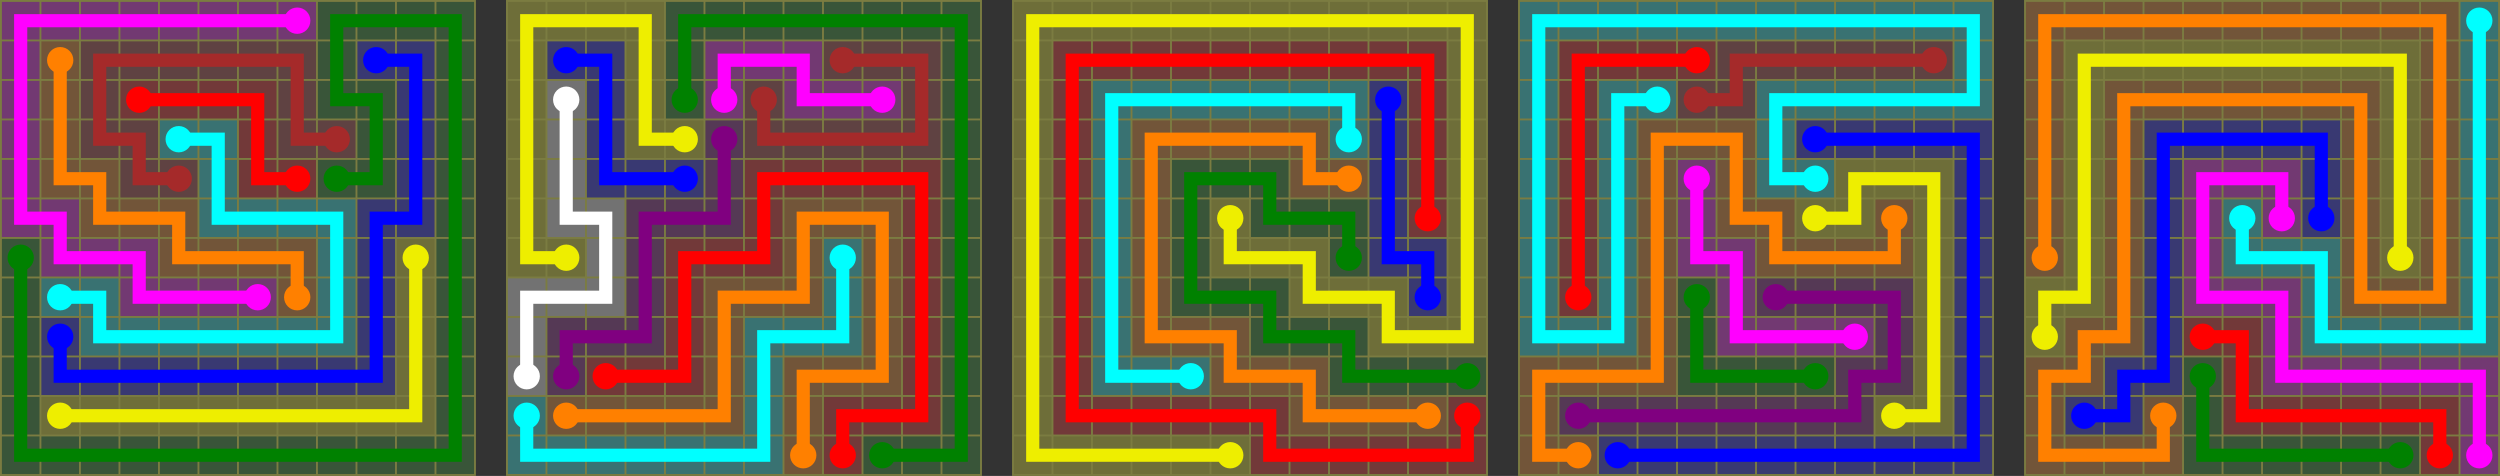 <svg xmlns="http://www.w3.org/2000/svg" width="1329" height="253">
  <rect width="100%" height="100%" fill="#333333" stroke="none"/>
  <rect width="253" height="253" style="fill: #7b7c41;" />
  <rect x="1" y="1" width="20" height="20" style="fill: #723972;" />
  <rect x="22" y="1" width="20" height="20" style="fill: #723972;" />
  <rect x="43" y="1" width="20" height="20" style="fill: #723972;" />
  <rect x="64" y="1" width="20" height="20" style="fill: #723972;" />
  <rect x="85" y="1" width="20" height="20" style="fill: #723972;" />
  <rect x="106" y="1" width="20" height="20" style="fill: #723972;" />
  <rect x="127" y="1" width="20" height="20" style="fill: #723972;" />
  <rect x="148" y="1" width="20" height="20" style="fill: #723972;" />
  <circle cx="158" cy="11" r="7" style="fill: #ff00ff;" />
  <rect x="169" y="1" width="20" height="20" style="fill: #395539;" />
  <rect x="190" y="1" width="20" height="20" style="fill: #395539;" />
  <rect x="211" y="1" width="20" height="20" style="fill: #395539;" />
  <rect x="232" y="1" width="20" height="20" style="fill: #395539;" />
  <rect x="1" y="22" width="20" height="20" style="fill: #723972;" />
  <rect x="22" y="22" width="20" height="20" style="fill: #725539;" />
  <circle cx="32" cy="32" r="7" style="fill: #ff8000;" />
  <rect x="43" y="22" width="20" height="20" style="fill: #5f4242;" />
  <rect x="64" y="22" width="20" height="20" style="fill: #5f4242;" />
  <rect x="85" y="22" width="20" height="20" style="fill: #5f4242;" />
  <rect x="106" y="22" width="20" height="20" style="fill: #5f4242;" />
  <rect x="127" y="22" width="20" height="20" style="fill: #5f4242;" />
  <rect x="148" y="22" width="20" height="20" style="fill: #5f4242;" />
  <rect x="169" y="22" width="20" height="20" style="fill: #395539;" />
  <rect x="190" y="22" width="20" height="20" style="fill: #393972;" />
  <circle cx="200" cy="32" r="7" style="fill: #0000ff;" />
  <rect x="211" y="22" width="20" height="20" style="fill: #393972;" />
  <rect x="232" y="22" width="20" height="20" style="fill: #395539;" />
  <rect x="1" y="43" width="20" height="20" style="fill: #723972;" />
  <rect x="22" y="43" width="20" height="20" style="fill: #725539;" />
  <rect x="43" y="43" width="20" height="20" style="fill: #5f4242;" />
  <rect x="64" y="43" width="20" height="20" style="fill: #723939;" />
  <circle cx="74" cy="53" r="7" style="fill: #ff0000;" />
  <rect x="85" y="43" width="20" height="20" style="fill: #723939;" />
  <rect x="106" y="43" width="20" height="20" style="fill: #723939;" />
  <rect x="127" y="43" width="20" height="20" style="fill: #723939;" />
  <rect x="148" y="43" width="20" height="20" style="fill: #5f4242;" />
  <rect x="169" y="43" width="20" height="20" style="fill: #395539;" />
  <rect x="190" y="43" width="20" height="20" style="fill: #395539;" />
  <rect x="211" y="43" width="20" height="20" style="fill: #393972;" />
  <rect x="232" y="43" width="20" height="20" style="fill: #395539;" />
  <rect x="1" y="64" width="20" height="20" style="fill: #723972;" />
  <rect x="22" y="64" width="20" height="20" style="fill: #725539;" />
  <rect x="43" y="64" width="20" height="20" style="fill: #5f4242;" />
  <rect x="64" y="64" width="20" height="20" style="fill: #5f4242;" />
  <rect x="85" y="64" width="20" height="20" style="fill: #397272;" />
  <circle cx="95" cy="74" r="7" style="fill: #00ffff;" />
  <rect x="106" y="64" width="20" height="20" style="fill: #397272;" />
  <rect x="127" y="64" width="20" height="20" style="fill: #723939;" />
  <rect x="148" y="64" width="20" height="20" style="fill: #5f4242;" />
  <rect x="169" y="64" width="20" height="20" style="fill: #5f4242;" />
  <circle cx="179" cy="74" r="7" style="fill: #a52a2a;" />
  <rect x="190" y="64" width="20" height="20" style="fill: #395539;" />
  <rect x="211" y="64" width="20" height="20" style="fill: #393972;" />
  <rect x="232" y="64" width="20" height="20" style="fill: #395539;" />
  <rect x="1" y="85" width="20" height="20" style="fill: #723972;" />
  <rect x="22" y="85" width="20" height="20" style="fill: #725539;" />
  <rect x="43" y="85" width="20" height="20" style="fill: #725539;" />
  <rect x="64" y="85" width="20" height="20" style="fill: #5f4242;" />
  <rect x="85" y="85" width="20" height="20" style="fill: #5f4242;" />
  <circle cx="95" cy="95" r="7" style="fill: #a52a2a;" />
  <rect x="106" y="85" width="20" height="20" style="fill: #397272;" />
  <rect x="127" y="85" width="20" height="20" style="fill: #723939;" />
  <rect x="148" y="85" width="20" height="20" style="fill: #723939;" />
  <circle cx="158" cy="95" r="7" style="fill: #ff0000;" />
  <rect x="169" y="85" width="20" height="20" style="fill: #395539;" />
  <circle cx="179" cy="95" r="7" style="fill: #008100;" />
  <rect x="190" y="85" width="20" height="20" style="fill: #395539;" />
  <rect x="211" y="85" width="20" height="20" style="fill: #393972;" />
  <rect x="232" y="85" width="20" height="20" style="fill: #395539;" />
  <rect x="1" y="106" width="20" height="20" style="fill: #723972;" />
  <rect x="22" y="106" width="20" height="20" style="fill: #723972;" />
  <rect x="43" y="106" width="20" height="20" style="fill: #725539;" />
  <rect x="64" y="106" width="20" height="20" style="fill: #725539;" />
  <rect x="85" y="106" width="20" height="20" style="fill: #725539;" />
  <rect x="106" y="106" width="20" height="20" style="fill: #397272;" />
  <rect x="127" y="106" width="20" height="20" style="fill: #397272;" />
  <rect x="148" y="106" width="20" height="20" style="fill: #397272;" />
  <rect x="169" y="106" width="20" height="20" style="fill: #397272;" />
  <rect x="190" y="106" width="20" height="20" style="fill: #393972;" />
  <rect x="211" y="106" width="20" height="20" style="fill: #393972;" />
  <rect x="232" y="106" width="20" height="20" style="fill: #395539;" />
  <rect x="1" y="127" width="20" height="20" style="fill: #395539;" />
  <circle cx="11" cy="137" r="7" style="fill: #008100;" />
  <rect x="22" y="127" width="20" height="20" style="fill: #723972;" />
  <rect x="43" y="127" width="20" height="20" style="fill: #723972;" />
  <rect x="64" y="127" width="20" height="20" style="fill: #723972;" />
  <rect x="85" y="127" width="20" height="20" style="fill: #725539;" />
  <rect x="106" y="127" width="20" height="20" style="fill: #725539;" />
  <rect x="127" y="127" width="20" height="20" style="fill: #725539;" />
  <rect x="148" y="127" width="20" height="20" style="fill: #725539;" />
  <rect x="169" y="127" width="20" height="20" style="fill: #397272;" />
  <rect x="190" y="127" width="20" height="20" style="fill: #393972;" />
  <rect x="211" y="127" width="20" height="20" style="fill: #6e6e39;" />
  <circle cx="221" cy="137" r="7" style="fill: #eeee00;" />
  <rect x="232" y="127" width="20" height="20" style="fill: #395539;" />
  <rect x="1" y="148" width="20" height="20" style="fill: #395539;" />
  <rect x="22" y="148" width="20" height="20" style="fill: #397272;" />
  <circle cx="32" cy="158" r="7" style="fill: #00ffff;" />
  <rect x="43" y="148" width="20" height="20" style="fill: #397272;" />
  <rect x="64" y="148" width="20" height="20" style="fill: #723972;" />
  <rect x="85" y="148" width="20" height="20" style="fill: #723972;" />
  <rect x="106" y="148" width="20" height="20" style="fill: #723972;" />
  <rect x="127" y="148" width="20" height="20" style="fill: #723972;" />
  <circle cx="137" cy="158" r="7" style="fill: #ff00ff;" />
  <rect x="148" y="148" width="20" height="20" style="fill: #725539;" />
  <circle cx="158" cy="158" r="7" style="fill: #ff8000;" />
  <rect x="169" y="148" width="20" height="20" style="fill: #397272;" />
  <rect x="190" y="148" width="20" height="20" style="fill: #393972;" />
  <rect x="211" y="148" width="20" height="20" style="fill: #6e6e39;" />
  <rect x="232" y="148" width="20" height="20" style="fill: #395539;" />
  <rect x="1" y="169" width="20" height="20" style="fill: #395539;" />
  <rect x="22" y="169" width="20" height="20" style="fill: #393972;" />
  <circle cx="32" cy="179" r="7" style="fill: #0000ff;" />
  <rect x="43" y="169" width="20" height="20" style="fill: #397272;" />
  <rect x="64" y="169" width="20" height="20" style="fill: #397272;" />
  <rect x="85" y="169" width="20" height="20" style="fill: #397272;" />
  <rect x="106" y="169" width="20" height="20" style="fill: #397272;" />
  <rect x="127" y="169" width="20" height="20" style="fill: #397272;" />
  <rect x="148" y="169" width="20" height="20" style="fill: #397272;" />
  <rect x="169" y="169" width="20" height="20" style="fill: #397272;" />
  <rect x="190" y="169" width="20" height="20" style="fill: #393972;" />
  <rect x="211" y="169" width="20" height="20" style="fill: #6e6e39;" />
  <rect x="232" y="169" width="20" height="20" style="fill: #395539;" />
  <rect x="1" y="190" width="20" height="20" style="fill: #395539;" />
  <rect x="22" y="190" width="20" height="20" style="fill: #393972;" />
  <rect x="43" y="190" width="20" height="20" style="fill: #393972;" />
  <rect x="64" y="190" width="20" height="20" style="fill: #393972;" />
  <rect x="85" y="190" width="20" height="20" style="fill: #393972;" />
  <rect x="106" y="190" width="20" height="20" style="fill: #393972;" />
  <rect x="127" y="190" width="20" height="20" style="fill: #393972;" />
  <rect x="148" y="190" width="20" height="20" style="fill: #393972;" />
  <rect x="169" y="190" width="20" height="20" style="fill: #393972;" />
  <rect x="190" y="190" width="20" height="20" style="fill: #393972;" />
  <rect x="211" y="190" width="20" height="20" style="fill: #6e6e39;" />
  <rect x="232" y="190" width="20" height="20" style="fill: #395539;" />
  <rect x="1" y="211" width="20" height="20" style="fill: #395539;" />
  <rect x="22" y="211" width="20" height="20" style="fill: #6e6e39;" />
  <circle cx="32" cy="221" r="7" style="fill: #eeee00;" />
  <rect x="43" y="211" width="20" height="20" style="fill: #6e6e39;" />
  <rect x="64" y="211" width="20" height="20" style="fill: #6e6e39;" />
  <rect x="85" y="211" width="20" height="20" style="fill: #6e6e39;" />
  <rect x="106" y="211" width="20" height="20" style="fill: #6e6e39;" />
  <rect x="127" y="211" width="20" height="20" style="fill: #6e6e39;" />
  <rect x="148" y="211" width="20" height="20" style="fill: #6e6e39;" />
  <rect x="169" y="211" width="20" height="20" style="fill: #6e6e39;" />
  <rect x="190" y="211" width="20" height="20" style="fill: #6e6e39;" />
  <rect x="211" y="211" width="20" height="20" style="fill: #6e6e39;" />
  <rect x="232" y="211" width="20" height="20" style="fill: #395539;" />
  <rect x="1" y="232" width="20" height="20" style="fill: #395539;" />
  <rect x="22" y="232" width="20" height="20" style="fill: #395539;" />
  <rect x="43" y="232" width="20" height="20" style="fill: #395539;" />
  <rect x="64" y="232" width="20" height="20" style="fill: #395539;" />
  <rect x="85" y="232" width="20" height="20" style="fill: #395539;" />
  <rect x="106" y="232" width="20" height="20" style="fill: #395539;" />
  <rect x="127" y="232" width="20" height="20" style="fill: #395539;" />
  <rect x="148" y="232" width="20" height="20" style="fill: #395539;" />
  <rect x="169" y="232" width="20" height="20" style="fill: #395539;" />
  <rect x="190" y="232" width="20" height="20" style="fill: #395539;" />
  <rect x="211" y="232" width="20" height="20" style="fill: #395539;" />
  <rect x="232" y="232" width="20" height="20" style="fill: #395539;" />
  <path d="M 137,158 h -21 h -21 h -21 v -21 h -21 h -21 v -21 h -21 v -21 v -21 v -21 v -21 v -21 h 21 h 21 h 21 h 21 h 21 h 21 h 21  " style="stroke: #ff00ff; stroke-width: 7; fill: none; stroke-linecap: round" />
  <path d="M 158,158 v -21 h -21 h -21 h -21 v -21 h -21 h -21 v -21 h -21 v -21 v -21 v -21  " style="stroke: #ff8000; stroke-width: 7; fill: none; stroke-linecap: round" />
  <path d="M 32,179 v 21 h 21 h 21 h 21 h 21 h 21 h 21 h 21 h 21 v -21 v -21 v -21 v -21 h 21 v -21 v -21 v -21 v -21 h -21  " style="stroke: #0000ff; stroke-width: 7; fill: none; stroke-linecap: round" />
  <path d="M 158,95 h -21 v -21 v -21 h -21 h -21 h -21  " style="stroke: #ff0000; stroke-width: 7; fill: none; stroke-linecap: round" />
  <path d="M 95,74 h 21 v 21 v 21 h 21 h 21 h 21 v 21 v 21 v 21 h -21 h -21 h -21 h -21 h -21 h -21 v -21 h -21  " style="stroke: #00ffff; stroke-width: 7; fill: none; stroke-linecap: round" />
  <path d="M 95,95 h -21 v -21 h -21 v -21 v -21 h 21 h 21 h 21 h 21 h 21 v 21 v 21 h 21  " style="stroke: #a52a2a; stroke-width: 7; fill: none; stroke-linecap: round" />
  <path d="M 179,95 h 21 v -21 v -21 h -21 v -21 v -21 h 21 h 21 h 21 v 21 v 21 v 21 v 21 v 21 v 21 v 21 v 21 v 21 v 21 v 21 h -21 h -21 h -21 h -21 h -21 h -21 h -21 h -21 h -21 h -21 h -21 v -21 v -21 v -21 v -21 v -21  " style="stroke: #008100; stroke-width: 7; fill: none; stroke-linecap: round" />
  <path d="M 32,221 h 21 h 21 h 21 h 21 h 21 h 21 h 21 h 21 h 21 v -21 v -21 v -21 v -21  " style="stroke: #eeee00; stroke-width: 7; fill: none; stroke-linecap: round" />

  <g transform="translate(269,0)">
    <rect width="253" height="253" style="fill: #7b7c41;" />
    <rect x="1" y="1" width="20" height="20" style="fill: #6e6e39;" />
    <rect x="22" y="1" width="20" height="20" style="fill: #6e6e39;" />
    <rect x="43" y="1" width="20" height="20" style="fill: #6e6e39;" />
    <rect x="64" y="1" width="20" height="20" style="fill: #6e6e39;" />
    <rect x="85" y="1" width="20" height="20" style="fill: #395539;" />
    <rect x="106" y="1" width="20" height="20" style="fill: #395539;" />
    <rect x="127" y="1" width="20" height="20" style="fill: #395539;" />
    <rect x="148" y="1" width="20" height="20" style="fill: #395539;" />
    <rect x="169" y="1" width="20" height="20" style="fill: #395539;" />
    <rect x="190" y="1" width="20" height="20" style="fill: #395539;" />
    <rect x="211" y="1" width="20" height="20" style="fill: #395539;" />
    <rect x="232" y="1" width="20" height="20" style="fill: #395539;" />
    <rect x="1" y="22" width="20" height="20" style="fill: #6e6e39;" />
    <rect x="22" y="22" width="20" height="20" style="fill: #393972;" />
    <circle cx="32" cy="32" r="7" style="fill: #0000ff;" />
    <rect x="43" y="22" width="20" height="20" style="fill: #393972;" />
    <rect x="64" y="22" width="20" height="20" style="fill: #6e6e39;" />
    <rect x="85" y="22" width="20" height="20" style="fill: #395539;" />
    <rect x="106" y="22" width="20" height="20" style="fill: #723972;" />
    <rect x="127" y="22" width="20" height="20" style="fill: #723972;" />
    <rect x="148" y="22" width="20" height="20" style="fill: #723972;" />
    <rect x="169" y="22" width="20" height="20" style="fill: #5f4242;" />
    <circle cx="179" cy="32" r="7" style="fill: #a52a2a;" />
    <rect x="190" y="22" width="20" height="20" style="fill: #5f4242;" />
    <rect x="211" y="22" width="20" height="20" style="fill: #5f4242;" />
    <rect x="232" y="22" width="20" height="20" style="fill: #395539;" />
    <rect x="1" y="43" width="20" height="20" style="fill: #6e6e39;" />
    <rect x="22" y="43" width="20" height="20" style="fill: #727272;" />
    <circle cx="32" cy="53" r="7" style="fill: #ffffff;" />
    <rect x="43" y="43" width="20" height="20" style="fill: #393972;" />
    <rect x="64" y="43" width="20" height="20" style="fill: #6e6e39;" />
    <rect x="85" y="43" width="20" height="20" style="fill: #395539;" />
    <circle cx="95" cy="53" r="7" style="fill: #008100;" />
    <rect x="106" y="43" width="20" height="20" style="fill: #723972;" />
    <circle cx="116" cy="53" r="7" style="fill: #ff00ff;" />
    <rect x="127" y="43" width="20" height="20" style="fill: #5f4242;" />
    <circle cx="137" cy="53" r="7" style="fill: #a52a2a;" />
    <rect x="148" y="43" width="20" height="20" style="fill: #723972;" />
    <rect x="169" y="43" width="20" height="20" style="fill: #723972;" />
    <rect x="190" y="43" width="20" height="20" style="fill: #723972;" />
    <circle cx="200" cy="53" r="7" style="fill: #ff00ff;" />
    <rect x="211" y="43" width="20" height="20" style="fill: #5f4242;" />
    <rect x="232" y="43" width="20" height="20" style="fill: #395539;" />
    <rect x="1" y="64" width="20" height="20" style="fill: #6e6e39;" />
    <rect x="22" y="64" width="20" height="20" style="fill: #727272;" />
    <rect x="43" y="64" width="20" height="20" style="fill: #393972;" />
    <rect x="64" y="64" width="20" height="20" style="fill: #6e6e39;" />
    <rect x="85" y="64" width="20" height="20" style="fill: #6e6e39;" />
    <circle cx="95" cy="74" r="7" style="fill: #eeee00;" />
    <rect x="106" y="64" width="20" height="20" style="fill: #553955;" />
    <circle cx="116" cy="74" r="7" style="fill: #800080;" />
    <rect x="127" y="64" width="20" height="20" style="fill: #5f4242;" />
    <rect x="148" y="64" width="20" height="20" style="fill: #5f4242;" />
    <rect x="169" y="64" width="20" height="20" style="fill: #5f4242;" />
    <rect x="190" y="64" width="20" height="20" style="fill: #5f4242;" />
    <rect x="211" y="64" width="20" height="20" style="fill: #5f4242;" />
    <rect x="232" y="64" width="20" height="20" style="fill: #395539;" />
    <rect x="1" y="85" width="20" height="20" style="fill: #6e6e39;" />
    <rect x="22" y="85" width="20" height="20" style="fill: #727272;" />
    <rect x="43" y="85" width="20" height="20" style="fill: #393972;" />
    <rect x="64" y="85" width="20" height="20" style="fill: #393972;" />
    <rect x="85" y="85" width="20" height="20" style="fill: #393972;" />
    <circle cx="95" cy="95" r="7" style="fill: #0000ff;" />
    <rect x="106" y="85" width="20" height="20" style="fill: #553955;" />
    <rect x="127" y="85" width="20" height="20" style="fill: #723939;" />
    <rect x="148" y="85" width="20" height="20" style="fill: #723939;" />
    <rect x="169" y="85" width="20" height="20" style="fill: #723939;" />
    <rect x="190" y="85" width="20" height="20" style="fill: #723939;" />
    <rect x="211" y="85" width="20" height="20" style="fill: #723939;" />
    <rect x="232" y="85" width="20" height="20" style="fill: #395539;" />
    <rect x="1" y="106" width="20" height="20" style="fill: #6e6e39;" />
    <rect x="22" y="106" width="20" height="20" style="fill: #727272;" />
    <rect x="43" y="106" width="20" height="20" style="fill: #727272;" />
    <rect x="64" y="106" width="20" height="20" style="fill: #553955;" />
    <rect x="85" y="106" width="20" height="20" style="fill: #553955;" />
    <rect x="106" y="106" width="20" height="20" style="fill: #553955;" />
    <rect x="127" y="106" width="20" height="20" style="fill: #723939;" />
    <rect x="148" y="106" width="20" height="20" style="fill: #725539;" />
    <rect x="169" y="106" width="20" height="20" style="fill: #725539;" />
    <rect x="190" y="106" width="20" height="20" style="fill: #725539;" />
    <rect x="211" y="106" width="20" height="20" style="fill: #723939;" />
    <rect x="232" y="106" width="20" height="20" style="fill: #395539;" />
    <rect x="1" y="127" width="20" height="20" style="fill: #6e6e39;" />
    <rect x="22" y="127" width="20" height="20" style="fill: #6e6e39;" />
    <circle cx="32" cy="137" r="7" style="fill: #eeee00;" />
    <rect x="43" y="127" width="20" height="20" style="fill: #727272;" />
    <rect x="64" y="127" width="20" height="20" style="fill: #553955;" />
    <rect x="85" y="127" width="20" height="20" style="fill: #723939;" />
    <rect x="106" y="127" width="20" height="20" style="fill: #723939;" />
    <rect x="127" y="127" width="20" height="20" style="fill: #723939;" />
    <rect x="148" y="127" width="20" height="20" style="fill: #725539;" />
    <rect x="169" y="127" width="20" height="20" style="fill: #397272;" />
    <circle cx="179" cy="137" r="7" style="fill: #00ffff;" />
    <rect x="190" y="127" width="20" height="20" style="fill: #725539;" />
    <rect x="211" y="127" width="20" height="20" style="fill: #723939;" />
    <rect x="232" y="127" width="20" height="20" style="fill: #395539;" />
    <rect x="1" y="148" width="20" height="20" style="fill: #727272;" />
    <rect x="22" y="148" width="20" height="20" style="fill: #727272;" />
    <rect x="43" y="148" width="20" height="20" style="fill: #727272;" />
    <rect x="64" y="148" width="20" height="20" style="fill: #553955;" />
    <rect x="85" y="148" width="20" height="20" style="fill: #723939;" />
    <rect x="106" y="148" width="20" height="20" style="fill: #725539;" />
    <rect x="127" y="148" width="20" height="20" style="fill: #725539;" />
    <rect x="148" y="148" width="20" height="20" style="fill: #725539;" />
    <rect x="169" y="148" width="20" height="20" style="fill: #397272;" />
    <rect x="190" y="148" width="20" height="20" style="fill: #725539;" />
    <rect x="211" y="148" width="20" height="20" style="fill: #723939;" />
    <rect x="232" y="148" width="20" height="20" style="fill: #395539;" />
    <rect x="1" y="169" width="20" height="20" style="fill: #727272;" />
    <rect x="22" y="169" width="20" height="20" style="fill: #553955;" />
    <rect x="43" y="169" width="20" height="20" style="fill: #553955;" />
    <rect x="64" y="169" width="20" height="20" style="fill: #553955;" />
    <rect x="85" y="169" width="20" height="20" style="fill: #723939;" />
    <rect x="106" y="169" width="20" height="20" style="fill: #725539;" />
    <rect x="127" y="169" width="20" height="20" style="fill: #397272;" />
    <rect x="148" y="169" width="20" height="20" style="fill: #397272;" />
    <rect x="169" y="169" width="20" height="20" style="fill: #397272;" />
    <rect x="190" y="169" width="20" height="20" style="fill: #725539;" />
    <rect x="211" y="169" width="20" height="20" style="fill: #723939;" />
    <rect x="232" y="169" width="20" height="20" style="fill: #395539;" />
    <rect x="1" y="190" width="20" height="20" style="fill: #727272;" />
    <circle cx="11" cy="200" r="7" style="fill: #ffffff;" />
    <rect x="22" y="190" width="20" height="20" style="fill: #553955;" />
    <circle cx="32" cy="200" r="7" style="fill: #800080;" />
    <rect x="43" y="190" width="20" height="20" style="fill: #723939;" />
    <circle cx="53" cy="200" r="7" style="fill: #ff0000;" />
    <rect x="64" y="190" width="20" height="20" style="fill: #723939;" />
    <rect x="85" y="190" width="20" height="20" style="fill: #723939;" />
    <rect x="106" y="190" width="20" height="20" style="fill: #725539;" />
    <rect x="127" y="190" width="20" height="20" style="fill: #397272;" />
    <rect x="148" y="190" width="20" height="20" style="fill: #725539;" />
    <rect x="169" y="190" width="20" height="20" style="fill: #725539;" />
    <rect x="190" y="190" width="20" height="20" style="fill: #725539;" />
    <rect x="211" y="190" width="20" height="20" style="fill: #723939;" />
    <rect x="232" y="190" width="20" height="20" style="fill: #395539;" />
    <rect x="1" y="211" width="20" height="20" style="fill: #397272;" />
    <circle cx="11" cy="221" r="7" style="fill: #00ffff;" />
    <rect x="22" y="211" width="20" height="20" style="fill: #725539;" />
    <circle cx="32" cy="221" r="7" style="fill: #ff8000;" />
    <rect x="43" y="211" width="20" height="20" style="fill: #725539;" />
    <rect x="64" y="211" width="20" height="20" style="fill: #725539;" />
    <rect x="85" y="211" width="20" height="20" style="fill: #725539;" />
    <rect x="106" y="211" width="20" height="20" style="fill: #725539;" />
    <rect x="127" y="211" width="20" height="20" style="fill: #397272;" />
    <rect x="148" y="211" width="20" height="20" style="fill: #725539;" />
    <rect x="169" y="211" width="20" height="20" style="fill: #723939;" />
    <rect x="190" y="211" width="20" height="20" style="fill: #723939;" />
    <rect x="211" y="211" width="20" height="20" style="fill: #723939;" />
    <rect x="232" y="211" width="20" height="20" style="fill: #395539;" />
    <rect x="1" y="232" width="20" height="20" style="fill: #397272;" />
    <rect x="22" y="232" width="20" height="20" style="fill: #397272;" />
    <rect x="43" y="232" width="20" height="20" style="fill: #397272;" />
    <rect x="64" y="232" width="20" height="20" style="fill: #397272;" />
    <rect x="85" y="232" width="20" height="20" style="fill: #397272;" />
    <rect x="106" y="232" width="20" height="20" style="fill: #397272;" />
    <rect x="127" y="232" width="20" height="20" style="fill: #397272;" />
    <rect x="148" y="232" width="20" height="20" style="fill: #725539;" />
    <circle cx="158" cy="242" r="7" style="fill: #ff8000;" />
    <rect x="169" y="232" width="20" height="20" style="fill: #723939;" />
    <circle cx="179" cy="242" r="7" style="fill: #ff0000;" />
    <rect x="190" y="232" width="20" height="20" style="fill: #395539;" />
    <circle cx="200" cy="242" r="7" style="fill: #008100;" />
    <rect x="211" y="232" width="20" height="20" style="fill: #395539;" />
    <rect x="232" y="232" width="20" height="20" style="fill: #395539;" />
    <path d="M 95,95 h -21 h -21 v -21 v -21 v -21 h -21  " style="stroke: #0000ff; stroke-width: 7; fill: none; stroke-linecap: round" />
    <path d="M 137,53 v 21 h 21 h 21 h 21 h 21 v -21 v -21 h -21 h -21  " style="stroke: #a52a2a; stroke-width: 7; fill: none; stroke-linecap: round" />
    <path d="M 32,53 v 21 v 21 v 21 h 21 v 21 v 21 h -21 h -21 v 21 v 21  " style="stroke: #ffffff; stroke-width: 7; fill: none; stroke-linecap: round" />
    <path d="M 95,53 v -21 v -21 h 21 h 21 h 21 h 21 h 21 h 21 h 21 v 21 v 21 v 21 v 21 v 21 v 21 v 21 v 21 v 21 v 21 v 21 h -21 h -21  " style="stroke: #008100; stroke-width: 7; fill: none; stroke-linecap: round" />
    <path d="M 200,53 h -21 h -21 v -21 h -21 h -21 v 21  " style="stroke: #ff00ff; stroke-width: 7; fill: none; stroke-linecap: round" />
    <path d="M 95,74 h -21 v -21 v -21 v -21 h -21 h -21 h -21 v 21 v 21 v 21 v 21 v 21 v 21 h 21  " style="stroke: #eeee00; stroke-width: 7; fill: none; stroke-linecap: round" />
    <path d="M 116,74 v 21 v 21 h -21 h -21 v 21 v 21 v 21 h -21 h -21 v 21  " style="stroke: #800080; stroke-width: 7; fill: none; stroke-linecap: round" />
    <path d="M 179,137 v 21 v 21 h -21 h -21 v 21 v 21 v 21 h -21 h -21 h -21 h -21 h -21 h -21 v -21  " style="stroke: #00ffff; stroke-width: 7; fill: none; stroke-linecap: round" />
    <path d="M 53,200 h 21 h 21 v -21 v -21 v -21 h 21 h 21 v -21 v -21 h 21 h 21 h 21 h 21 v 21 v 21 v 21 v 21 v 21 v 21 h -21 h -21 v 21  " style="stroke: #ff0000; stroke-width: 7; fill: none; stroke-linecap: round" />
    <path d="M 32,221 h 21 h 21 h 21 h 21 v -21 v -21 v -21 h 21 h 21 v -21 v -21 h 21 h 21 v 21 v 21 v 21 v 21 h -21 h -21 v 21 v 21  " style="stroke: #ff8000; stroke-width: 7; fill: none; stroke-linecap: round" />
  </g>
  <g transform="translate(538,0)">
    <rect width="253" height="253" style="fill: #7b7c41;" />
    <rect x="1" y="1" width="20" height="20" style="fill: #6e6e39;" />
    <rect x="22" y="1" width="20" height="20" style="fill: #6e6e39;" />
    <rect x="43" y="1" width="20" height="20" style="fill: #6e6e39;" />
    <rect x="64" y="1" width="20" height="20" style="fill: #6e6e39;" />
    <rect x="85" y="1" width="20" height="20" style="fill: #6e6e39;" />
    <rect x="106" y="1" width="20" height="20" style="fill: #6e6e39;" />
    <rect x="127" y="1" width="20" height="20" style="fill: #6e6e39;" />
    <rect x="148" y="1" width="20" height="20" style="fill: #6e6e39;" />
    <rect x="169" y="1" width="20" height="20" style="fill: #6e6e39;" />
    <rect x="190" y="1" width="20" height="20" style="fill: #6e6e39;" />
    <rect x="211" y="1" width="20" height="20" style="fill: #6e6e39;" />
    <rect x="232" y="1" width="20" height="20" style="fill: #6e6e39;" />
    <rect x="1" y="22" width="20" height="20" style="fill: #6e6e39;" />
    <rect x="22" y="22" width="20" height="20" style="fill: #723939;" />
    <rect x="43" y="22" width="20" height="20" style="fill: #723939;" />
    <rect x="64" y="22" width="20" height="20" style="fill: #723939;" />
    <rect x="85" y="22" width="20" height="20" style="fill: #723939;" />
    <rect x="106" y="22" width="20" height="20" style="fill: #723939;" />
    <rect x="127" y="22" width="20" height="20" style="fill: #723939;" />
    <rect x="148" y="22" width="20" height="20" style="fill: #723939;" />
    <rect x="169" y="22" width="20" height="20" style="fill: #723939;" />
    <rect x="190" y="22" width="20" height="20" style="fill: #723939;" />
    <rect x="211" y="22" width="20" height="20" style="fill: #723939;" />
    <rect x="232" y="22" width="20" height="20" style="fill: #6e6e39;" />
    <rect x="1" y="43" width="20" height="20" style="fill: #6e6e39;" />
    <rect x="22" y="43" width="20" height="20" style="fill: #723939;" />
    <rect x="43" y="43" width="20" height="20" style="fill: #397272;" />
    <rect x="64" y="43" width="20" height="20" style="fill: #397272;" />
    <rect x="85" y="43" width="20" height="20" style="fill: #397272;" />
    <rect x="106" y="43" width="20" height="20" style="fill: #397272;" />
    <rect x="127" y="43" width="20" height="20" style="fill: #397272;" />
    <rect x="148" y="43" width="20" height="20" style="fill: #397272;" />
    <rect x="169" y="43" width="20" height="20" style="fill: #397272;" />
    <rect x="190" y="43" width="20" height="20" style="fill: #393972;" />
    <circle cx="200" cy="53" r="7" style="fill: #0000ff;" />
    <rect x="211" y="43" width="20" height="20" style="fill: #723939;" />
    <rect x="232" y="43" width="20" height="20" style="fill: #6e6e39;" />
    <rect x="1" y="64" width="20" height="20" style="fill: #6e6e39;" />
    <rect x="22" y="64" width="20" height="20" style="fill: #723939;" />
    <rect x="43" y="64" width="20" height="20" style="fill: #397272;" />
    <rect x="64" y="64" width="20" height="20" style="fill: #725539;" />
    <rect x="85" y="64" width="20" height="20" style="fill: #725539;" />
    <rect x="106" y="64" width="20" height="20" style="fill: #725539;" />
    <rect x="127" y="64" width="20" height="20" style="fill: #725539;" />
    <rect x="148" y="64" width="20" height="20" style="fill: #725539;" />
    <rect x="169" y="64" width="20" height="20" style="fill: #397272;" />
    <circle cx="179" cy="74" r="7" style="fill: #00ffff;" />
    <rect x="190" y="64" width="20" height="20" style="fill: #393972;" />
    <rect x="211" y="64" width="20" height="20" style="fill: #723939;" />
    <rect x="232" y="64" width="20" height="20" style="fill: #6e6e39;" />
    <rect x="1" y="85" width="20" height="20" style="fill: #6e6e39;" />
    <rect x="22" y="85" width="20" height="20" style="fill: #723939;" />
    <rect x="43" y="85" width="20" height="20" style="fill: #397272;" />
    <rect x="64" y="85" width="20" height="20" style="fill: #725539;" />
    <rect x="85" y="85" width="20" height="20" style="fill: #395539;" />
    <rect x="106" y="85" width="20" height="20" style="fill: #395539;" />
    <rect x="127" y="85" width="20" height="20" style="fill: #395539;" />
    <rect x="148" y="85" width="20" height="20" style="fill: #725539;" />
    <rect x="169" y="85" width="20" height="20" style="fill: #725539;" />
    <circle cx="179" cy="95" r="7" style="fill: #ff8000;" />
    <rect x="190" y="85" width="20" height="20" style="fill: #393972;" />
    <rect x="211" y="85" width="20" height="20" style="fill: #723939;" />
    <rect x="232" y="85" width="20" height="20" style="fill: #6e6e39;" />
    <rect x="1" y="106" width="20" height="20" style="fill: #6e6e39;" />
    <rect x="22" y="106" width="20" height="20" style="fill: #723939;" />
    <rect x="43" y="106" width="20" height="20" style="fill: #397272;" />
    <rect x="64" y="106" width="20" height="20" style="fill: #725539;" />
    <rect x="85" y="106" width="20" height="20" style="fill: #395539;" />
    <rect x="106" y="106" width="20" height="20" style="fill: #6e6e39;" />
    <circle cx="116" cy="116" r="7" style="fill: #eeee00;" />
    <rect x="127" y="106" width="20" height="20" style="fill: #395539;" />
    <rect x="148" y="106" width="20" height="20" style="fill: #395539;" />
    <rect x="169" y="106" width="20" height="20" style="fill: #395539;" />
    <rect x="190" y="106" width="20" height="20" style="fill: #393972;" />
    <rect x="211" y="106" width="20" height="20" style="fill: #723939;" />
    <circle cx="221" cy="116" r="7" style="fill: #ff0000;" />
    <rect x="232" y="106" width="20" height="20" style="fill: #6e6e39;" />
    <rect x="1" y="127" width="20" height="20" style="fill: #6e6e39;" />
    <rect x="22" y="127" width="20" height="20" style="fill: #723939;" />
    <rect x="43" y="127" width="20" height="20" style="fill: #397272;" />
    <rect x="64" y="127" width="20" height="20" style="fill: #725539;" />
    <rect x="85" y="127" width="20" height="20" style="fill: #395539;" />
    <rect x="106" y="127" width="20" height="20" style="fill: #6e6e39;" />
    <rect x="127" y="127" width="20" height="20" style="fill: #6e6e39;" />
    <rect x="148" y="127" width="20" height="20" style="fill: #6e6e39;" />
    <rect x="169" y="127" width="20" height="20" style="fill: #395539;" />
    <circle cx="179" cy="137" r="7" style="fill: #008100;" />
    <rect x="190" y="127" width="20" height="20" style="fill: #393972;" />
    <rect x="211" y="127" width="20" height="20" style="fill: #393972;" />
    <rect x="232" y="127" width="20" height="20" style="fill: #6e6e39;" />
    <rect x="1" y="148" width="20" height="20" style="fill: #6e6e39;" />
    <rect x="22" y="148" width="20" height="20" style="fill: #723939;" />
    <rect x="43" y="148" width="20" height="20" style="fill: #397272;" />
    <rect x="64" y="148" width="20" height="20" style="fill: #725539;" />
    <rect x="85" y="148" width="20" height="20" style="fill: #395539;" />
    <rect x="106" y="148" width="20" height="20" style="fill: #395539;" />
    <rect x="127" y="148" width="20" height="20" style="fill: #395539;" />
    <rect x="148" y="148" width="20" height="20" style="fill: #6e6e39;" />
    <rect x="169" y="148" width="20" height="20" style="fill: #6e6e39;" />
    <rect x="190" y="148" width="20" height="20" style="fill: #6e6e39;" />
    <rect x="211" y="148" width="20" height="20" style="fill: #393972;" />
    <circle cx="221" cy="158" r="7" style="fill: #0000ff;" />
    <rect x="232" y="148" width="20" height="20" style="fill: #6e6e39;" />
    <rect x="1" y="169" width="20" height="20" style="fill: #6e6e39;" />
    <rect x="22" y="169" width="20" height="20" style="fill: #723939;" />
    <rect x="43" y="169" width="20" height="20" style="fill: #397272;" />
    <rect x="64" y="169" width="20" height="20" style="fill: #725539;" />
    <rect x="85" y="169" width="20" height="20" style="fill: #725539;" />
    <rect x="106" y="169" width="20" height="20" style="fill: #725539;" />
    <rect x="127" y="169" width="20" height="20" style="fill: #395539;" />
    <rect x="148" y="169" width="20" height="20" style="fill: #395539;" />
    <rect x="169" y="169" width="20" height="20" style="fill: #395539;" />
    <rect x="190" y="169" width="20" height="20" style="fill: #6e6e39;" />
    <rect x="211" y="169" width="20" height="20" style="fill: #6e6e39;" />
    <rect x="232" y="169" width="20" height="20" style="fill: #6e6e39;" />
    <rect x="1" y="190" width="20" height="20" style="fill: #6e6e39;" />
    <rect x="22" y="190" width="20" height="20" style="fill: #723939;" />
    <rect x="43" y="190" width="20" height="20" style="fill: #397272;" />
    <rect x="64" y="190" width="20" height="20" style="fill: #397272;" />
    <rect x="85" y="190" width="20" height="20" style="fill: #397272;" />
    <circle cx="95" cy="200" r="7" style="fill: #00ffff;" />
    <rect x="106" y="190" width="20" height="20" style="fill: #725539;" />
    <rect x="127" y="190" width="20" height="20" style="fill: #725539;" />
    <rect x="148" y="190" width="20" height="20" style="fill: #725539;" />
    <rect x="169" y="190" width="20" height="20" style="fill: #395539;" />
    <rect x="190" y="190" width="20" height="20" style="fill: #395539;" />
    <rect x="211" y="190" width="20" height="20" style="fill: #395539;" />
    <rect x="232" y="190" width="20" height="20" style="fill: #395539;" />
    <circle cx="242" cy="200" r="7" style="fill: #008100;" />
    <rect x="1" y="211" width="20" height="20" style="fill: #6e6e39;" />
    <rect x="22" y="211" width="20" height="20" style="fill: #723939;" />
    <rect x="43" y="211" width="20" height="20" style="fill: #723939;" />
    <rect x="64" y="211" width="20" height="20" style="fill: #723939;" />
    <rect x="85" y="211" width="20" height="20" style="fill: #723939;" />
    <rect x="106" y="211" width="20" height="20" style="fill: #723939;" />
    <rect x="127" y="211" width="20" height="20" style="fill: #723939;" />
    <rect x="148" y="211" width="20" height="20" style="fill: #725539;" />
    <rect x="169" y="211" width="20" height="20" style="fill: #725539;" />
    <rect x="190" y="211" width="20" height="20" style="fill: #725539;" />
    <rect x="211" y="211" width="20" height="20" style="fill: #725539;" />
    <circle cx="221" cy="221" r="7" style="fill: #ff8000;" />
    <rect x="232" y="211" width="20" height="20" style="fill: #723939;" />
    <circle cx="242" cy="221" r="7" style="fill: #ff0000;" />
    <rect x="1" y="232" width="20" height="20" style="fill: #6e6e39;" />
    <rect x="22" y="232" width="20" height="20" style="fill: #6e6e39;" />
    <rect x="43" y="232" width="20" height="20" style="fill: #6e6e39;" />
    <rect x="64" y="232" width="20" height="20" style="fill: #6e6e39;" />
    <rect x="85" y="232" width="20" height="20" style="fill: #6e6e39;" />
    <rect x="106" y="232" width="20" height="20" style="fill: #6e6e39;" />
    <circle cx="116" cy="242" r="7" style="fill: #eeee00;" />
    <rect x="127" y="232" width="20" height="20" style="fill: #723939;" />
    <rect x="148" y="232" width="20" height="20" style="fill: #723939;" />
    <rect x="169" y="232" width="20" height="20" style="fill: #723939;" />
    <rect x="190" y="232" width="20" height="20" style="fill: #723939;" />
    <rect x="211" y="232" width="20" height="20" style="fill: #723939;" />
    <rect x="232" y="232" width="20" height="20" style="fill: #723939;" />
    <path d="M 200,53 v 21 v 21 v 21 v 21 h 21 v 21  " style="stroke: #0000ff; stroke-width: 7; fill: none; stroke-linecap: round" />
    <path d="M 179,74 v -21 h -21 h -21 h -21 h -21 h -21 h -21 v 21 v 21 v 21 v 21 v 21 v 21 v 21 h 21 h 21  " style="stroke: #00ffff; stroke-width: 7; fill: none; stroke-linecap: round" />
    <path d="M 179,95 h -21 v -21 h -21 h -21 h -21 h -21 v 21 v 21 v 21 v 21 v 21 h 21 h 21 v 21 h 21 h 21 v 21 h 21 h 21 h 21  " style="stroke: #ff8000; stroke-width: 7; fill: none; stroke-linecap: round" />
    <path d="M 116,116 v 21 h 21 h 21 v 21 h 21 h 21 v 21 h 21 h 21 v -21 v -21 v -21 v -21 v -21 v -21 v -21 v -21 h -21 h -21 h -21 h -21 h -21 h -21 h -21 h -21 h -21 h -21 h -21 v 21 v 21 v 21 v 21 v 21 v 21 v 21 v 21 v 21 v 21 v 21 h 21 h 21 h 21 h 21 h 21  " style="stroke: #eeee00; stroke-width: 7; fill: none; stroke-linecap: round" />
    <path d="M 221,116 v -21 v -21 v -21 v -21 h -21 h -21 h -21 h -21 h -21 h -21 h -21 h -21 h -21 v 21 v 21 v 21 v 21 v 21 v 21 v 21 v 21 v 21 h 21 h 21 h 21 h 21 h 21 v 21 h 21 h 21 h 21 h 21 h 21 v -21  " style="stroke: #ff0000; stroke-width: 7; fill: none; stroke-linecap: round" />
    <path d="M 179,137 v -21 h -21 h -21 v -21 h -21 h -21 v 21 v 21 v 21 h 21 h 21 v 21 h 21 h 21 v 21 h 21 h 21 h 21  " style="stroke: #008100; stroke-width: 7; fill: none; stroke-linecap: round" />
  </g>
  <g transform="translate(807,0)">
    <rect width="253" height="253" style="fill: #7b7c41;" />
    <rect x="1" y="1" width="20" height="20" style="fill: #397272;" />
    <rect x="22" y="1" width="20" height="20" style="fill: #397272;" />
    <rect x="43" y="1" width="20" height="20" style="fill: #397272;" />
    <rect x="64" y="1" width="20" height="20" style="fill: #397272;" />
    <rect x="85" y="1" width="20" height="20" style="fill: #397272;" />
    <rect x="106" y="1" width="20" height="20" style="fill: #397272;" />
    <rect x="127" y="1" width="20" height="20" style="fill: #397272;" />
    <rect x="148" y="1" width="20" height="20" style="fill: #397272;" />
    <rect x="169" y="1" width="20" height="20" style="fill: #397272;" />
    <rect x="190" y="1" width="20" height="20" style="fill: #397272;" />
    <rect x="211" y="1" width="20" height="20" style="fill: #397272;" />
    <rect x="232" y="1" width="20" height="20" style="fill: #397272;" />
    <rect x="1" y="22" width="20" height="20" style="fill: #397272;" />
    <rect x="22" y="22" width="20" height="20" style="fill: #723939;" />
    <rect x="43" y="22" width="20" height="20" style="fill: #723939;" />
    <rect x="64" y="22" width="20" height="20" style="fill: #723939;" />
    <rect x="85" y="22" width="20" height="20" style="fill: #723939;" />
    <circle cx="95" cy="32" r="7" style="fill: #ff0000;" />
    <rect x="106" y="22" width="20" height="20" style="fill: #5f4242;" />
    <rect x="127" y="22" width="20" height="20" style="fill: #5f4242;" />
    <rect x="148" y="22" width="20" height="20" style="fill: #5f4242;" />
    <rect x="169" y="22" width="20" height="20" style="fill: #5f4242;" />
    <rect x="190" y="22" width="20" height="20" style="fill: #5f4242;" />
    <rect x="211" y="22" width="20" height="20" style="fill: #5f4242;" />
    <circle cx="221" cy="32" r="7" style="fill: #a52a2a;" />
    <rect x="232" y="22" width="20" height="20" style="fill: #397272;" />
    <rect x="1" y="43" width="20" height="20" style="fill: #397272;" />
    <rect x="22" y="43" width="20" height="20" style="fill: #723939;" />
    <rect x="43" y="43" width="20" height="20" style="fill: #397272;" />
    <rect x="64" y="43" width="20" height="20" style="fill: #397272;" />
    <circle cx="74" cy="53" r="7" style="fill: #00ffff;" />
    <rect x="85" y="43" width="20" height="20" style="fill: #5f4242;" />
    <circle cx="95" cy="53" r="7" style="fill: #a52a2a;" />
    <rect x="106" y="43" width="20" height="20" style="fill: #5f4242;" />
    <rect x="127" y="43" width="20" height="20" style="fill: #397272;" />
    <rect x="148" y="43" width="20" height="20" style="fill: #397272;" />
    <rect x="169" y="43" width="20" height="20" style="fill: #397272;" />
    <rect x="190" y="43" width="20" height="20" style="fill: #397272;" />
    <rect x="211" y="43" width="20" height="20" style="fill: #397272;" />
    <rect x="232" y="43" width="20" height="20" style="fill: #397272;" />
    <rect x="1" y="64" width="20" height="20" style="fill: #397272;" />
    <rect x="22" y="64" width="20" height="20" style="fill: #723939;" />
    <rect x="43" y="64" width="20" height="20" style="fill: #397272;" />
    <rect x="64" y="64" width="20" height="20" style="fill: #725539;" />
    <rect x="85" y="64" width="20" height="20" style="fill: #725539;" />
    <rect x="106" y="64" width="20" height="20" style="fill: #725539;" />
    <rect x="127" y="64" width="20" height="20" style="fill: #397272;" />
    <rect x="148" y="64" width="20" height="20" style="fill: #393972;" />
    <circle cx="158" cy="74" r="7" style="fill: #0000ff;" />
    <rect x="169" y="64" width="20" height="20" style="fill: #393972;" />
    <rect x="190" y="64" width="20" height="20" style="fill: #393972;" />
    <rect x="211" y="64" width="20" height="20" style="fill: #393972;" />
    <rect x="232" y="64" width="20" height="20" style="fill: #393972;" />
    <rect x="1" y="85" width="20" height="20" style="fill: #397272;" />
    <rect x="22" y="85" width="20" height="20" style="fill: #723939;" />
    <rect x="43" y="85" width="20" height="20" style="fill: #397272;" />
    <rect x="64" y="85" width="20" height="20" style="fill: #725539;" />
    <rect x="85" y="85" width="20" height="20" style="fill: #723972;" />
    <circle cx="95" cy="95" r="7" style="fill: #ff00ff;" />
    <rect x="106" y="85" width="20" height="20" style="fill: #725539;" />
    <rect x="127" y="85" width="20" height="20" style="fill: #397272;" />
    <rect x="148" y="85" width="20" height="20" style="fill: #397272;" />
    <circle cx="158" cy="95" r="7" style="fill: #00ffff;" />
    <rect x="169" y="85" width="20" height="20" style="fill: #6e6e39;" />
    <rect x="190" y="85" width="20" height="20" style="fill: #6e6e39;" />
    <rect x="211" y="85" width="20" height="20" style="fill: #6e6e39;" />
    <rect x="232" y="85" width="20" height="20" style="fill: #393972;" />
    <rect x="1" y="106" width="20" height="20" style="fill: #397272;" />
    <rect x="22" y="106" width="20" height="20" style="fill: #723939;" />
    <rect x="43" y="106" width="20" height="20" style="fill: #397272;" />
    <rect x="64" y="106" width="20" height="20" style="fill: #725539;" />
    <rect x="85" y="106" width="20" height="20" style="fill: #723972;" />
    <rect x="106" y="106" width="20" height="20" style="fill: #725539;" />
    <rect x="127" y="106" width="20" height="20" style="fill: #725539;" />
    <rect x="148" y="106" width="20" height="20" style="fill: #6e6e39;" />
    <circle cx="158" cy="116" r="7" style="fill: #eeee00;" />
    <rect x="169" y="106" width="20" height="20" style="fill: #6e6e39;" />
    <rect x="190" y="106" width="20" height="20" style="fill: #725539;" />
    <circle cx="200" cy="116" r="7" style="fill: #ff8000;" />
    <rect x="211" y="106" width="20" height="20" style="fill: #6e6e39;" />
    <rect x="232" y="106" width="20" height="20" style="fill: #393972;" />
    <rect x="1" y="127" width="20" height="20" style="fill: #397272;" />
    <rect x="22" y="127" width="20" height="20" style="fill: #723939;" />
    <rect x="43" y="127" width="20" height="20" style="fill: #397272;" />
    <rect x="64" y="127" width="20" height="20" style="fill: #725539;" />
    <rect x="85" y="127" width="20" height="20" style="fill: #723972;" />
    <rect x="106" y="127" width="20" height="20" style="fill: #723972;" />
    <rect x="127" y="127" width="20" height="20" style="fill: #725539;" />
    <rect x="148" y="127" width="20" height="20" style="fill: #725539;" />
    <rect x="169" y="127" width="20" height="20" style="fill: #725539;" />
    <rect x="190" y="127" width="20" height="20" style="fill: #725539;" />
    <rect x="211" y="127" width="20" height="20" style="fill: #6e6e39;" />
    <rect x="232" y="127" width="20" height="20" style="fill: #393972;" />
    <rect x="1" y="148" width="20" height="20" style="fill: #397272;" />
    <rect x="22" y="148" width="20" height="20" style="fill: #723939;" />
    <circle cx="32" cy="158" r="7" style="fill: #ff0000;" />
    <rect x="43" y="148" width="20" height="20" style="fill: #397272;" />
    <rect x="64" y="148" width="20" height="20" style="fill: #725539;" />
    <rect x="85" y="148" width="20" height="20" style="fill: #395539;" />
    <circle cx="95" cy="158" r="7" style="fill: #008100;" />
    <rect x="106" y="148" width="20" height="20" style="fill: #723972;" />
    <rect x="127" y="148" width="20" height="20" style="fill: #553955;" />
    <circle cx="137" cy="158" r="7" style="fill: #800080;" />
    <rect x="148" y="148" width="20" height="20" style="fill: #553955;" />
    <rect x="169" y="148" width="20" height="20" style="fill: #553955;" />
    <rect x="190" y="148" width="20" height="20" style="fill: #553955;" />
    <rect x="211" y="148" width="20" height="20" style="fill: #6e6e39;" />
    <rect x="232" y="148" width="20" height="20" style="fill: #393972;" />
    <rect x="1" y="169" width="20" height="20" style="fill: #397272;" />
    <rect x="22" y="169" width="20" height="20" style="fill: #397272;" />
    <rect x="43" y="169" width="20" height="20" style="fill: #397272;" />
    <rect x="64" y="169" width="20" height="20" style="fill: #725539;" />
    <rect x="85" y="169" width="20" height="20" style="fill: #395539;" />
    <rect x="106" y="169" width="20" height="20" style="fill: #723972;" />
    <rect x="127" y="169" width="20" height="20" style="fill: #723972;" />
    <rect x="148" y="169" width="20" height="20" style="fill: #723972;" />
    <rect x="169" y="169" width="20" height="20" style="fill: #723972;" />
    <circle cx="179" cy="179" r="7" style="fill: #ff00ff;" />
    <rect x="190" y="169" width="20" height="20" style="fill: #553955;" />
    <rect x="211" y="169" width="20" height="20" style="fill: #6e6e39;" />
    <rect x="232" y="169" width="20" height="20" style="fill: #393972;" />
    <rect x="1" y="190" width="20" height="20" style="fill: #725539;" />
    <rect x="22" y="190" width="20" height="20" style="fill: #725539;" />
    <rect x="43" y="190" width="20" height="20" style="fill: #725539;" />
    <rect x="64" y="190" width="20" height="20" style="fill: #725539;" />
    <rect x="85" y="190" width="20" height="20" style="fill: #395539;" />
    <rect x="106" y="190" width="20" height="20" style="fill: #395539;" />
    <rect x="127" y="190" width="20" height="20" style="fill: #395539;" />
    <rect x="148" y="190" width="20" height="20" style="fill: #395539;" />
    <circle cx="158" cy="200" r="7" style="fill: #008100;" />
    <rect x="169" y="190" width="20" height="20" style="fill: #553955;" />
    <rect x="190" y="190" width="20" height="20" style="fill: #553955;" />
    <rect x="211" y="190" width="20" height="20" style="fill: #6e6e39;" />
    <rect x="232" y="190" width="20" height="20" style="fill: #393972;" />
    <rect x="1" y="211" width="20" height="20" style="fill: #725539;" />
    <rect x="22" y="211" width="20" height="20" style="fill: #553955;" />
    <circle cx="32" cy="221" r="7" style="fill: #800080;" />
    <rect x="43" y="211" width="20" height="20" style="fill: #553955;" />
    <rect x="64" y="211" width="20" height="20" style="fill: #553955;" />
    <rect x="85" y="211" width="20" height="20" style="fill: #553955;" />
    <rect x="106" y="211" width="20" height="20" style="fill: #553955;" />
    <rect x="127" y="211" width="20" height="20" style="fill: #553955;" />
    <rect x="148" y="211" width="20" height="20" style="fill: #553955;" />
    <rect x="169" y="211" width="20" height="20" style="fill: #553955;" />
    <rect x="190" y="211" width="20" height="20" style="fill: #6e6e39;" />
    <circle cx="200" cy="221" r="7" style="fill: #eeee00;" />
    <rect x="211" y="211" width="20" height="20" style="fill: #6e6e39;" />
    <rect x="232" y="211" width="20" height="20" style="fill: #393972;" />
    <rect x="1" y="232" width="20" height="20" style="fill: #725539;" />
    <rect x="22" y="232" width="20" height="20" style="fill: #725539;" />
    <circle cx="32" cy="242" r="7" style="fill: #ff8000;" />
    <rect x="43" y="232" width="20" height="20" style="fill: #393972;" />
    <circle cx="53" cy="242" r="7" style="fill: #0000ff;" />
    <rect x="64" y="232" width="20" height="20" style="fill: #393972;" />
    <rect x="85" y="232" width="20" height="20" style="fill: #393972;" />
    <rect x="106" y="232" width="20" height="20" style="fill: #393972;" />
    <rect x="127" y="232" width="20" height="20" style="fill: #393972;" />
    <rect x="148" y="232" width="20" height="20" style="fill: #393972;" />
    <rect x="169" y="232" width="20" height="20" style="fill: #393972;" />
    <rect x="190" y="232" width="20" height="20" style="fill: #393972;" />
    <rect x="211" y="232" width="20" height="20" style="fill: #393972;" />
    <rect x="232" y="232" width="20" height="20" style="fill: #393972;" />
    <path d="M 32,158 v -21 v -21 v -21 v -21 v -21 v -21 h 21 h 21 h 21  " style="stroke: #ff0000; stroke-width: 7; fill: none; stroke-linecap: round" />
    <path d="M 95,53 h 21 v -21 h 21 h 21 h 21 h 21 h 21  " style="stroke: #a52a2a; stroke-width: 7; fill: none; stroke-linecap: round" />
    <path d="M 158,95 h -21 v -21 v -21 h 21 h 21 h 21 h 21 h 21 v -21 v -21 h -21 h -21 h -21 h -21 h -21 h -21 h -21 h -21 h -21 h -21 h -21 v 21 v 21 v 21 v 21 v 21 v 21 v 21 v 21 h 21 h 21 v -21 v -21 v -21 v -21 v -21 v -21 h 21  " style="stroke: #00ffff; stroke-width: 7; fill: none; stroke-linecap: round" />
    <path d="M 158,74 h 21 h 21 h 21 h 21 v 21 v 21 v 21 v 21 v 21 v 21 v 21 v 21 h -21 h -21 h -21 h -21 h -21 h -21 h -21 h -21 h -21  " style="stroke: #0000ff; stroke-width: 7; fill: none; stroke-linecap: round" />
    <path d="M 95,95 v 21 v 21 h 21 v 21 v 21 h 21 h 21 h 21  " style="stroke: #ff00ff; stroke-width: 7; fill: none; stroke-linecap: round" />
    <path d="M 158,116 h 21 v -21 h 21 h 21 v 21 v 21 v 21 v 21 v 21 v 21 h -21  " style="stroke: #eeee00; stroke-width: 7; fill: none; stroke-linecap: round" />
    <path d="M 200,116 v 21 h -21 h -21 h -21 v -21 h -21 v -21 v -21 h -21 h -21 v 21 v 21 v 21 v 21 v 21 v 21 h -21 h -21 h -21 v 21 v 21 h 21  " style="stroke: #ff8000; stroke-width: 7; fill: none; stroke-linecap: round" />
    <path d="M 95,158 v 21 v 21 h 21 h 21 h 21  " style="stroke: #008100; stroke-width: 7; fill: none; stroke-linecap: round" />
    <path d="M 137,158 h 21 h 21 h 21 v 21 v 21 h -21 v 21 h -21 h -21 h -21 h -21 h -21 h -21 h -21  " style="stroke: #800080; stroke-width: 7; fill: none; stroke-linecap: round" />
  </g>
  <g transform="translate(1076,0)">
    <rect width="253" height="253" style="fill: #7b7c41;" />
    <rect x="1" y="1" width="20" height="20" style="fill: #725539;" />
    <rect x="22" y="1" width="20" height="20" style="fill: #725539;" />
    <rect x="43" y="1" width="20" height="20" style="fill: #725539;" />
    <rect x="64" y="1" width="20" height="20" style="fill: #725539;" />
    <rect x="85" y="1" width="20" height="20" style="fill: #725539;" />
    <rect x="106" y="1" width="20" height="20" style="fill: #725539;" />
    <rect x="127" y="1" width="20" height="20" style="fill: #725539;" />
    <rect x="148" y="1" width="20" height="20" style="fill: #725539;" />
    <rect x="169" y="1" width="20" height="20" style="fill: #725539;" />
    <rect x="190" y="1" width="20" height="20" style="fill: #725539;" />
    <rect x="211" y="1" width="20" height="20" style="fill: #725539;" />
    <rect x="232" y="1" width="20" height="20" style="fill: #397272;" />
    <circle cx="242" cy="11" r="7" style="fill: #00ffff;" />
    <rect x="1" y="22" width="20" height="20" style="fill: #725539;" />
    <rect x="22" y="22" width="20" height="20" style="fill: #6e6e39;" />
    <rect x="43" y="22" width="20" height="20" style="fill: #6e6e39;" />
    <rect x="64" y="22" width="20" height="20" style="fill: #6e6e39;" />
    <rect x="85" y="22" width="20" height="20" style="fill: #6e6e39;" />
    <rect x="106" y="22" width="20" height="20" style="fill: #6e6e39;" />
    <rect x="127" y="22" width="20" height="20" style="fill: #6e6e39;" />
    <rect x="148" y="22" width="20" height="20" style="fill: #6e6e39;" />
    <rect x="169" y="22" width="20" height="20" style="fill: #6e6e39;" />
    <rect x="190" y="22" width="20" height="20" style="fill: #6e6e39;" />
    <rect x="211" y="22" width="20" height="20" style="fill: #725539;" />
    <rect x="232" y="22" width="20" height="20" style="fill: #397272;" />
    <rect x="1" y="43" width="20" height="20" style="fill: #725539;" />
    <rect x="22" y="43" width="20" height="20" style="fill: #6e6e39;" />
    <rect x="43" y="43" width="20" height="20" style="fill: #725539;" />
    <rect x="64" y="43" width="20" height="20" style="fill: #725539;" />
    <rect x="85" y="43" width="20" height="20" style="fill: #725539;" />
    <rect x="106" y="43" width="20" height="20" style="fill: #725539;" />
    <rect x="127" y="43" width="20" height="20" style="fill: #725539;" />
    <rect x="148" y="43" width="20" height="20" style="fill: #725539;" />
    <rect x="169" y="43" width="20" height="20" style="fill: #725539;" />
    <rect x="190" y="43" width="20" height="20" style="fill: #6e6e39;" />
    <rect x="211" y="43" width="20" height="20" style="fill: #725539;" />
    <rect x="232" y="43" width="20" height="20" style="fill: #397272;" />
    <rect x="1" y="64" width="20" height="20" style="fill: #725539;" />
    <rect x="22" y="64" width="20" height="20" style="fill: #6e6e39;" />
    <rect x="43" y="64" width="20" height="20" style="fill: #725539;" />
    <rect x="64" y="64" width="20" height="20" style="fill: #393972;" />
    <rect x="85" y="64" width="20" height="20" style="fill: #393972;" />
    <rect x="106" y="64" width="20" height="20" style="fill: #393972;" />
    <rect x="127" y="64" width="20" height="20" style="fill: #393972;" />
    <rect x="148" y="64" width="20" height="20" style="fill: #393972;" />
    <rect x="169" y="64" width="20" height="20" style="fill: #725539;" />
    <rect x="190" y="64" width="20" height="20" style="fill: #6e6e39;" />
    <rect x="211" y="64" width="20" height="20" style="fill: #725539;" />
    <rect x="232" y="64" width="20" height="20" style="fill: #397272;" />
    <rect x="1" y="85" width="20" height="20" style="fill: #725539;" />
    <rect x="22" y="85" width="20" height="20" style="fill: #6e6e39;" />
    <rect x="43" y="85" width="20" height="20" style="fill: #725539;" />
    <rect x="64" y="85" width="20" height="20" style="fill: #393972;" />
    <rect x="85" y="85" width="20" height="20" style="fill: #723972;" />
    <rect x="106" y="85" width="20" height="20" style="fill: #723972;" />
    <rect x="127" y="85" width="20" height="20" style="fill: #723972;" />
    <rect x="148" y="85" width="20" height="20" style="fill: #393972;" />
    <rect x="169" y="85" width="20" height="20" style="fill: #725539;" />
    <rect x="190" y="85" width="20" height="20" style="fill: #6e6e39;" />
    <rect x="211" y="85" width="20" height="20" style="fill: #725539;" />
    <rect x="232" y="85" width="20" height="20" style="fill: #397272;" />
    <rect x="1" y="106" width="20" height="20" style="fill: #725539;" />
    <rect x="22" y="106" width="20" height="20" style="fill: #6e6e39;" />
    <rect x="43" y="106" width="20" height="20" style="fill: #725539;" />
    <rect x="64" y="106" width="20" height="20" style="fill: #393972;" />
    <rect x="85" y="106" width="20" height="20" style="fill: #723972;" />
    <rect x="106" y="106" width="20" height="20" style="fill: #397272;" />
    <circle cx="116" cy="116" r="7" style="fill: #00ffff;" />
    <rect x="127" y="106" width="20" height="20" style="fill: #723972;" />
    <circle cx="137" cy="116" r="7" style="fill: #ff00ff;" />
    <rect x="148" y="106" width="20" height="20" style="fill: #393972;" />
    <circle cx="158" cy="116" r="7" style="fill: #0000ff;" />
    <rect x="169" y="106" width="20" height="20" style="fill: #725539;" />
    <rect x="190" y="106" width="20" height="20" style="fill: #6e6e39;" />
    <rect x="211" y="106" width="20" height="20" style="fill: #725539;" />
    <rect x="232" y="106" width="20" height="20" style="fill: #397272;" />
    <rect x="1" y="127" width="20" height="20" style="fill: #725539;" />
    <circle cx="11" cy="137" r="7" style="fill: #ff8000;" />
    <rect x="22" y="127" width="20" height="20" style="fill: #6e6e39;" />
    <rect x="43" y="127" width="20" height="20" style="fill: #725539;" />
    <rect x="64" y="127" width="20" height="20" style="fill: #393972;" />
    <rect x="85" y="127" width="20" height="20" style="fill: #723972;" />
    <rect x="106" y="127" width="20" height="20" style="fill: #397272;" />
    <rect x="127" y="127" width="20" height="20" style="fill: #397272;" />
    <rect x="148" y="127" width="20" height="20" style="fill: #397272;" />
    <rect x="169" y="127" width="20" height="20" style="fill: #725539;" />
    <rect x="190" y="127" width="20" height="20" style="fill: #6e6e39;" />
    <circle cx="200" cy="137" r="7" style="fill: #eeee00;" />
    <rect x="211" y="127" width="20" height="20" style="fill: #725539;" />
    <rect x="232" y="127" width="20" height="20" style="fill: #397272;" />
    <rect x="1" y="148" width="20" height="20" style="fill: #6e6e39;" />
    <rect x="22" y="148" width="20" height="20" style="fill: #6e6e39;" />
    <rect x="43" y="148" width="20" height="20" style="fill: #725539;" />
    <rect x="64" y="148" width="20" height="20" style="fill: #393972;" />
    <rect x="85" y="148" width="20" height="20" style="fill: #723972;" />
    <rect x="106" y="148" width="20" height="20" style="fill: #723972;" />
    <rect x="127" y="148" width="20" height="20" style="fill: #723972;" />
    <rect x="148" y="148" width="20" height="20" style="fill: #397272;" />
    <rect x="169" y="148" width="20" height="20" style="fill: #725539;" />
    <rect x="190" y="148" width="20" height="20" style="fill: #725539;" />
    <rect x="211" y="148" width="20" height="20" style="fill: #725539;" />
    <rect x="232" y="148" width="20" height="20" style="fill: #397272;" />
    <rect x="1" y="169" width="20" height="20" style="fill: #6e6e39;" />
    <circle cx="11" cy="179" r="7" style="fill: #eeee00;" />
    <rect x="22" y="169" width="20" height="20" style="fill: #725539;" />
    <rect x="43" y="169" width="20" height="20" style="fill: #725539;" />
    <rect x="64" y="169" width="20" height="20" style="fill: #393972;" />
    <rect x="85" y="169" width="20" height="20" style="fill: #723939;" />
    <circle cx="95" cy="179" r="7" style="fill: #ff0000;" />
    <rect x="106" y="169" width="20" height="20" style="fill: #723939;" />
    <rect x="127" y="169" width="20" height="20" style="fill: #723972;" />
    <rect x="148" y="169" width="20" height="20" style="fill: #397272;" />
    <rect x="169" y="169" width="20" height="20" style="fill: #397272;" />
    <rect x="190" y="169" width="20" height="20" style="fill: #397272;" />
    <rect x="211" y="169" width="20" height="20" style="fill: #397272;" />
    <rect x="232" y="169" width="20" height="20" style="fill: #397272;" />
    <rect x="1" y="190" width="20" height="20" style="fill: #725539;" />
    <rect x="22" y="190" width="20" height="20" style="fill: #725539;" />
    <rect x="43" y="190" width="20" height="20" style="fill: #393972;" />
    <rect x="64" y="190" width="20" height="20" style="fill: #393972;" />
    <rect x="85" y="190" width="20" height="20" style="fill: #395539;" />
    <circle cx="95" cy="200" r="7" style="fill: #008100;" />
    <rect x="106" y="190" width="20" height="20" style="fill: #723939;" />
    <rect x="127" y="190" width="20" height="20" style="fill: #723972;" />
    <rect x="148" y="190" width="20" height="20" style="fill: #723972;" />
    <rect x="169" y="190" width="20" height="20" style="fill: #723972;" />
    <rect x="190" y="190" width="20" height="20" style="fill: #723972;" />
    <rect x="211" y="190" width="20" height="20" style="fill: #723972;" />
    <rect x="232" y="190" width="20" height="20" style="fill: #723972;" />
    <rect x="1" y="211" width="20" height="20" style="fill: #725539;" />
    <rect x="22" y="211" width="20" height="20" style="fill: #393972;" />
    <circle cx="32" cy="221" r="7" style="fill: #0000ff;" />
    <rect x="43" y="211" width="20" height="20" style="fill: #393972;" />
    <rect x="64" y="211" width="20" height="20" style="fill: #725539;" />
    <circle cx="74" cy="221" r="7" style="fill: #ff8000;" />
    <rect x="85" y="211" width="20" height="20" style="fill: #395539;" />
    <rect x="106" y="211" width="20" height="20" style="fill: #723939;" />
    <rect x="127" y="211" width="20" height="20" style="fill: #723939;" />
    <rect x="148" y="211" width="20" height="20" style="fill: #723939;" />
    <rect x="169" y="211" width="20" height="20" style="fill: #723939;" />
    <rect x="190" y="211" width="20" height="20" style="fill: #723939;" />
    <rect x="211" y="211" width="20" height="20" style="fill: #723939;" />
    <rect x="232" y="211" width="20" height="20" style="fill: #723972;" />
    <rect x="1" y="232" width="20" height="20" style="fill: #725539;" />
    <rect x="22" y="232" width="20" height="20" style="fill: #725539;" />
    <rect x="43" y="232" width="20" height="20" style="fill: #725539;" />
    <rect x="64" y="232" width="20" height="20" style="fill: #725539;" />
    <rect x="85" y="232" width="20" height="20" style="fill: #395539;" />
    <rect x="106" y="232" width="20" height="20" style="fill: #395539;" />
    <rect x="127" y="232" width="20" height="20" style="fill: #395539;" />
    <rect x="148" y="232" width="20" height="20" style="fill: #395539;" />
    <rect x="169" y="232" width="20" height="20" style="fill: #395539;" />
    <rect x="190" y="232" width="20" height="20" style="fill: #395539;" />
    <circle cx="200" cy="242" r="7" style="fill: #008100;" />
    <rect x="211" y="232" width="20" height="20" style="fill: #723939;" />
    <circle cx="221" cy="242" r="7" style="fill: #ff0000;" />
    <rect x="232" y="232" width="20" height="20" style="fill: #723972;" />
    <circle cx="242" cy="242" r="7" style="fill: #ff00ff;" />
    <path d="M 116,116 v 21 h 21 h 21 v 21 v 21 h 21 h 21 h 21 h 21 v -21 v -21 v -21 v -21 v -21 v -21 v -21 v -21  " style="stroke: #00ffff; stroke-width: 7; fill: none; stroke-linecap: round" />
    <path d="M 137,116 v -21 h -21 h -21 v 21 v 21 v 21 h 21 h 21 v 21 v 21 h 21 h 21 h 21 h 21 h 21 v 21 v 21  " style="stroke: #ff00ff; stroke-width: 7; fill: none; stroke-linecap: round" />
    <path d="M 158,116 v -21 v -21 h -21 h -21 h -21 h -21 v 21 v 21 v 21 v 21 v 21 v 21 h -21 v 21 h -21  " style="stroke: #0000ff; stroke-width: 7; fill: none; stroke-linecap: round" />
    <path d="M 74,221 v 21 h -21 h -21 h -21 v -21 v -21 h 21 v -21 h 21 v -21 v -21 v -21 v -21 v -21 v -21 h 21 h 21 h 21 h 21 h 21 h 21 v 21 v 21 v 21 v 21 v 21 h 21 h 21 v -21 v -21 v -21 v -21 v -21 v -21 v -21 h -21 h -21 h -21 h -21 h -21 h -21 h -21 h -21 h -21 h -21 v 21 v 21 v 21 v 21 v 21 v 21  " style="stroke: #ff8000; stroke-width: 7; fill: none; stroke-linecap: round" />
    <path d="M 200,137 v -21 v -21 v -21 v -21 v -21 h -21 h -21 h -21 h -21 h -21 h -21 h -21 h -21 v 21 v 21 v 21 v 21 v 21 v 21 h -21 v 21  " style="stroke: #eeee00; stroke-width: 7; fill: none; stroke-linecap: round" />
    <path d="M 95,179 h 21 v 21 v 21 h 21 h 21 h 21 h 21 h 21 v 21  " style="stroke: #ff0000; stroke-width: 7; fill: none; stroke-linecap: round" />
    <path d="M 95,200 v 21 v 21 h 21 h 21 h 21 h 21 h 21  " style="stroke: #008100; stroke-width: 7; fill: none; stroke-linecap: round" />
  </g>
</svg>
